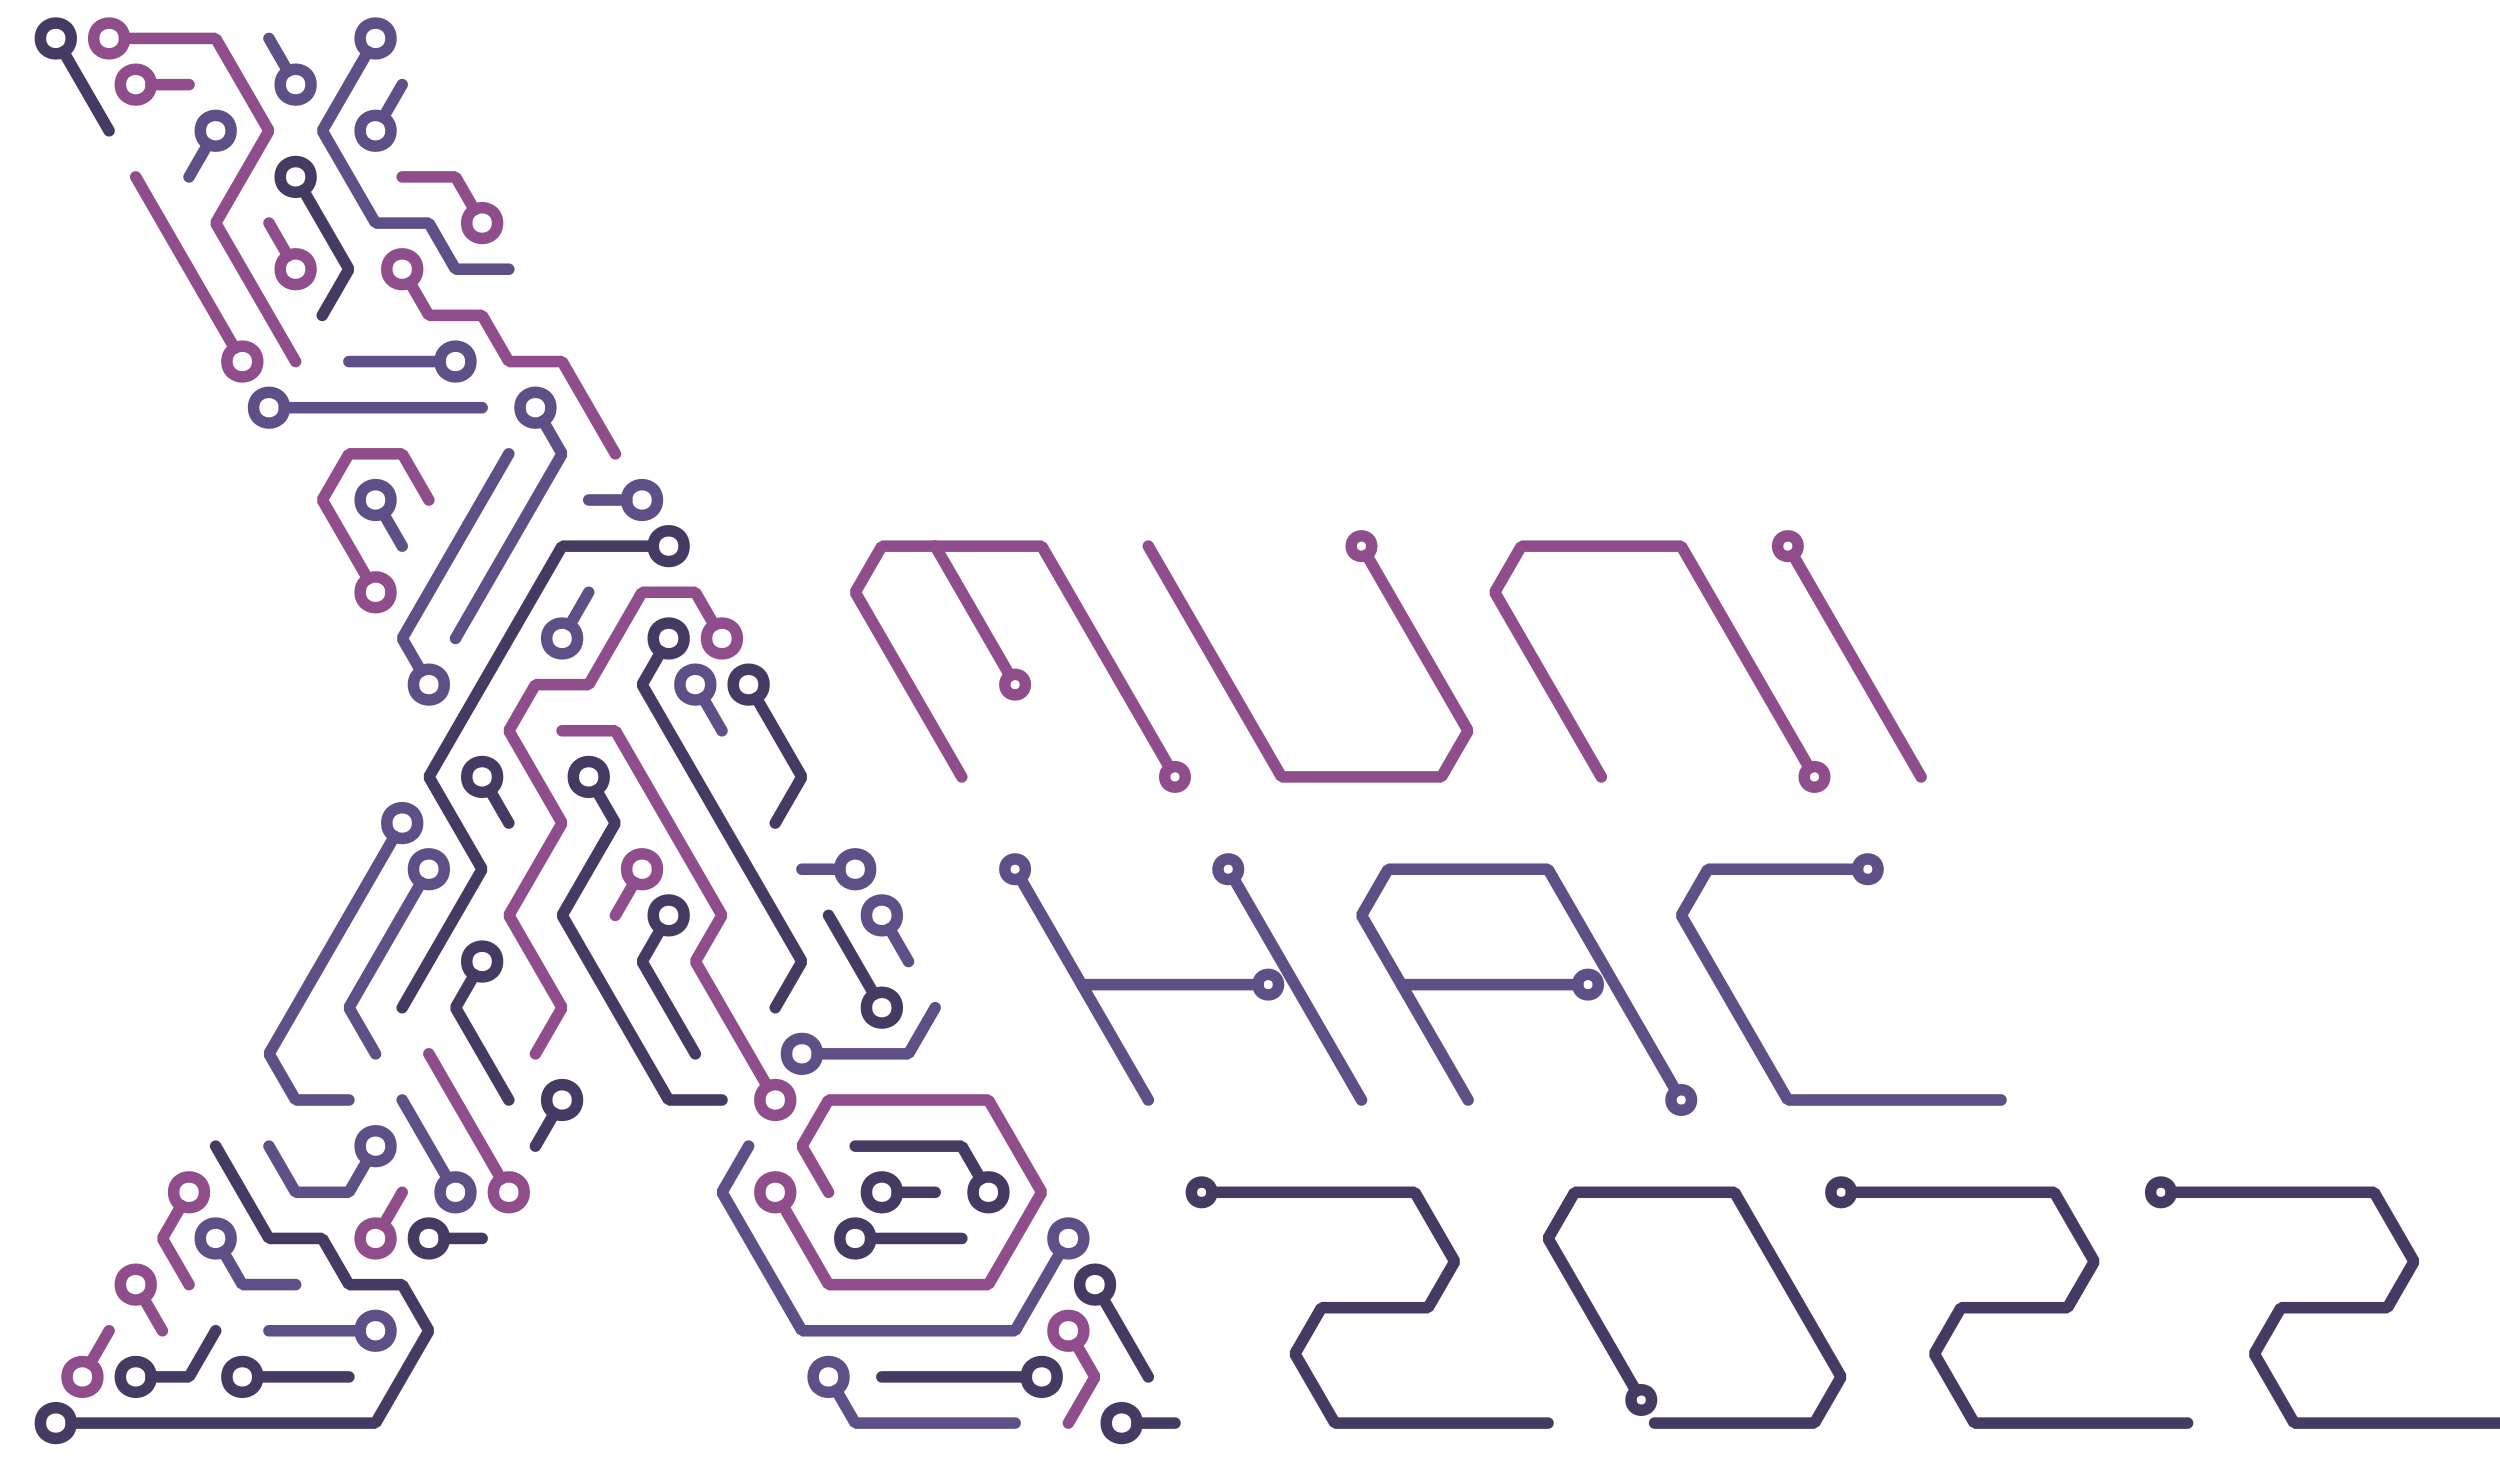 <?xml version="1.0" encoding="UTF-8"?>
<svg xmlns="http://www.w3.org/2000/svg" xmlns:xlink="http://www.w3.org/1999/xlink" width="650pt" height="380pt" viewBox="0 0 650 380" version="1.1">
<g id="surface1">
<path style="fill:none;stroke-width:3;stroke-linecap:round;stroke-linejoin:bevel;stroke:rgb(56.078%,30.588%,54.51%);stroke-opacity:1;stroke-miterlimit:10;" d="M -131.637 156 L -136.562 164.535 " transform="matrix(1,0,0,1,160,190)"/>
<path style="fill:none;stroke-width:3;stroke-linecap:round;stroke-linejoin:bevel;stroke:rgb(56.078%,30.588%,54.51%);stroke-opacity:1;stroke-miterlimit:10;" d="M -134.562 168 C -134.562 173.332 -142.562 173.332 -142.562 168 C -142.562 162.668 -134.562 162.668 -134.562 168 " transform="matrix(1,0,0,1,160,190)"/>
<path style="fill:none;stroke-width:3;stroke-linecap:round;stroke-linejoin:bevel;stroke:rgb(56.078%,30.588%,54.51%);stroke-opacity:1;stroke-miterlimit:10;" d="M -117.781 156 L -122.707 147.465 " transform="matrix(1,0,0,1,160,190)"/>
<path style="fill:none;stroke-width:3;stroke-linecap:round;stroke-linejoin:bevel;stroke:rgb(56.078%,30.588%,54.51%);stroke-opacity:1;stroke-miterlimit:10;" d="M -120.707 144 C -120.707 149.332 -128.707 149.332 -128.707 144 C -128.707 138.668 -120.707 138.668 -120.707 144 " transform="matrix(1,0,0,1,160,190)"/>
<path style="fill:none;stroke-width:3;stroke-linecap:round;stroke-linejoin:bevel;stroke:rgb(56.078%,30.588%,54.51%);stroke-opacity:1;stroke-miterlimit:10;" d="M -110.852 144 L -117.781 132 L -112.852 123.465 " transform="matrix(1,0,0,1,160,190)"/>
<path style="fill:none;stroke-width:3;stroke-linecap:round;stroke-linejoin:bevel;stroke:rgb(56.078%,30.588%,54.51%);stroke-opacity:1;stroke-miterlimit:10;" d="M -106.852 120 C -106.852 125.332 -114.852 125.332 -114.852 120 C -114.852 114.668 -106.852 114.668 -106.852 120 " transform="matrix(1,0,0,1,160,190)"/>
<path style="fill:none;stroke-width:3;stroke-linecap:round;stroke-linejoin:bevel;stroke:rgb(27.059%,22.745%,38.431%);stroke-opacity:1;stroke-miterlimit:10;" d="M -103.922 156 L -110.852 168 L -120.707 168 " transform="matrix(1,0,0,1,160,190)"/>
<path style="fill:none;stroke-width:3;stroke-linecap:round;stroke-linejoin:bevel;stroke:rgb(27.059%,22.745%,38.431%);stroke-opacity:1;stroke-miterlimit:10;" d="M -120.707 168 C -120.707 173.332 -128.707 173.332 -128.707 168 C -128.707 162.668 -120.707 162.668 -120.707 168 " transform="matrix(1,0,0,1,160,190)"/>
<path style="fill:none;stroke-width:3;stroke-linecap:round;stroke-linejoin:bevel;stroke:rgb(36.863%,31.373%,52.549%);stroke-opacity:1;stroke-miterlimit:10;" d="M -90.066 156 L -66.355 156 " transform="matrix(1,0,0,1,160,190)"/>
<path style="fill:none;stroke-width:3;stroke-linecap:round;stroke-linejoin:bevel;stroke:rgb(36.863%,31.373%,52.549%);stroke-opacity:1;stroke-miterlimit:10;" d="M -58.355 156 C -58.355 161.332 -66.355 161.332 -66.355 156 C -66.355 150.668 -58.355 150.668 -58.355 156 " transform="matrix(1,0,0,1,160,190)"/>
<path style="fill:none;stroke-width:3;stroke-linecap:round;stroke-linejoin:bevel;stroke:rgb(27.059%,22.745%,38.431%);stroke-opacity:1;stroke-miterlimit:10;" d="M -103.922 108 L -96.996 120 L -90.066 132 L -76.211 132 L -69.281 144 L -55.426 144 L -48.496 156 L -62.355 180 L -141.492 180 " transform="matrix(1,0,0,1,160,190)"/>
<path style="fill:none;stroke-width:3;stroke-linecap:round;stroke-linejoin:bevel;stroke:rgb(27.059%,22.745%,38.431%);stroke-opacity:1;stroke-miterlimit:10;" d="M -141.492 180 C -141.492 185.332 -149.492 185.332 -149.492 180 C -149.492 174.668 -141.492 174.668 -141.492 180 " transform="matrix(1,0,0,1,160,190)"/>
<path style="fill:none;stroke-width:3;stroke-linecap:round;stroke-linejoin:bevel;stroke:rgb(36.863%,31.373%,52.549%);stroke-opacity:1;stroke-miterlimit:10;" d="M -83.137 144 L -96.996 144 L -101.922 135.465 " transform="matrix(1,0,0,1,160,190)"/>
<path style="fill:none;stroke-width:3;stroke-linecap:round;stroke-linejoin:bevel;stroke:rgb(36.863%,31.373%,52.549%);stroke-opacity:1;stroke-miterlimit:10;" d="M -99.922 132 C -99.922 137.332 -107.922 137.332 -107.922 132 C -107.922 126.668 -99.922 126.668 -99.922 132 " transform="matrix(1,0,0,1,160,190)"/>
<path style="fill:none;stroke-width:3;stroke-linecap:round;stroke-linejoin:bevel;stroke:rgb(27.059%,22.745%,38.431%);stroke-opacity:1;stroke-miterlimit:10;" d="M -69.281 168 L -92.996 168 " transform="matrix(1,0,0,1,160,190)"/>
<path style="fill:none;stroke-width:3;stroke-linecap:round;stroke-linejoin:bevel;stroke:rgb(27.059%,22.745%,38.431%);stroke-opacity:1;stroke-miterlimit:10;" d="M -92.996 168 C -92.996 173.332 -100.996 173.332 -100.996 168 C -100.996 162.668 -92.996 162.668 -92.996 168 " transform="matrix(1,0,0,1,160,190)"/>
<path style="fill:none;stroke-width:3;stroke-linecap:round;stroke-linejoin:bevel;stroke:rgb(36.863%,31.373%,52.549%);stroke-opacity:1;stroke-miterlimit:10;" d="M -90.066 108 L -83.137 120 L -69.281 120 L -64.355 111.465 " transform="matrix(1,0,0,1,160,190)"/>
<path style="fill:none;stroke-width:3;stroke-linecap:round;stroke-linejoin:bevel;stroke:rgb(36.863%,31.373%,52.549%);stroke-opacity:1;stroke-miterlimit:10;" d="M -58.355 108 C -58.355 113.332 -66.355 113.332 -66.355 108 C -66.355 102.668 -58.355 102.668 -58.355 108 " transform="matrix(1,0,0,1,160,190)"/>
<path style="fill:none;stroke-width:3;stroke-linecap:round;stroke-linejoin:bevel;stroke:rgb(36.863%,31.373%,52.549%);stroke-opacity:1;stroke-miterlimit:10;" d="M -69.281 96 L -83.137 96 L -90.066 84 L -83.137 72 L -76.211 60 L -69.281 48 L -62.355 36 L -57.426 27.465 " transform="matrix(1,0,0,1,160,190)"/>
<path style="fill:none;stroke-width:3;stroke-linecap:round;stroke-linejoin:bevel;stroke:rgb(36.863%,31.373%,52.549%);stroke-opacity:1;stroke-miterlimit:10;" d="M -51.426 24 C -51.426 29.332 -59.426 29.332 -59.426 24 C -59.426 18.668 -51.426 18.668 -51.426 24 " transform="matrix(1,0,0,1,160,190)"/>
<path style="fill:none;stroke-width:3;stroke-linecap:round;stroke-linejoin:bevel;stroke:rgb(56.078%,30.588%,54.51%);stroke-opacity:1;stroke-miterlimit:10;" d="M -55.426 120 L -60.355 128.535 " transform="matrix(1,0,0,1,160,190)"/>
<path style="fill:none;stroke-width:3;stroke-linecap:round;stroke-linejoin:bevel;stroke:rgb(56.078%,30.588%,54.51%);stroke-opacity:1;stroke-miterlimit:10;" d="M -58.355 132 C -58.355 137.332 -66.355 137.332 -66.355 132 C -66.355 126.668 -58.355 126.668 -58.355 132 " transform="matrix(1,0,0,1,160,190)"/>
<path style="fill:none;stroke-width:3;stroke-linecap:round;stroke-linejoin:bevel;stroke:rgb(36.863%,31.373%,52.549%);stroke-opacity:1;stroke-miterlimit:10;" d="M -62.355 84 L -69.281 72 L -62.355 60 L -55.426 48 L -50.496 39.465 " transform="matrix(1,0,0,1,160,190)"/>
<path style="fill:none;stroke-width:3;stroke-linecap:round;stroke-linejoin:bevel;stroke:rgb(36.863%,31.373%,52.549%);stroke-opacity:1;stroke-miterlimit:10;" d="M -44.496 36 C -44.496 41.332 -52.496 41.332 -52.496 36 C -52.496 30.668 -44.496 30.668 -44.496 36 " transform="matrix(1,0,0,1,160,190)"/>
<path style="fill:none;stroke-width:3;stroke-linecap:round;stroke-linejoin:bevel;stroke:rgb(36.863%,31.373%,52.549%);stroke-opacity:1;stroke-miterlimit:10;" d="M -55.426 96 L -48.496 108 L -43.57 116.535 " transform="matrix(1,0,0,1,160,190)"/>
<path style="fill:none;stroke-width:3;stroke-linecap:round;stroke-linejoin:bevel;stroke:rgb(36.863%,31.373%,52.549%);stroke-opacity:1;stroke-miterlimit:10;" d="M -37.57 120 C -37.57 125.332 -45.57 125.332 -45.57 120 C -45.57 114.668 -37.57 114.668 -37.57 120 " transform="matrix(1,0,0,1,160,190)"/>
<path style="fill:none;stroke-width:3;stroke-linecap:round;stroke-linejoin:bevel;stroke:rgb(27.059%,22.745%,38.431%);stroke-opacity:1;stroke-miterlimit:10;" d="M -34.641 132 L -44.496 132 " transform="matrix(1,0,0,1,160,190)"/>
<path style="fill:none;stroke-width:3;stroke-linecap:round;stroke-linejoin:bevel;stroke:rgb(27.059%,22.745%,38.431%);stroke-opacity:1;stroke-miterlimit:10;" d="M -44.496 132 C -44.496 137.332 -52.496 137.332 -52.496 132 C -52.496 126.668 -44.496 126.668 -44.496 132 " transform="matrix(1,0,0,1,160,190)"/>
<path style="fill:none;stroke-width:3;stroke-linecap:round;stroke-linejoin:bevel;stroke:rgb(27.059%,22.745%,38.431%);stroke-opacity:1;stroke-miterlimit:10;" d="M -55.426 72 L -48.496 60 L -41.57 48 L -34.641 36 L -41.57 24 L -48.496 12 L -41.57 0 L -27.711 -24 L -20.785 -36 L -13.855 -48 L 9.855 -48 " transform="matrix(1,0,0,1,160,190)"/>
<path style="fill:none;stroke-width:3;stroke-linecap:round;stroke-linejoin:bevel;stroke:rgb(27.059%,22.745%,38.431%);stroke-opacity:1;stroke-miterlimit:10;" d="M 17.855 -48 C 17.855 -42.668 9.855 -42.668 9.855 -48 C 9.855 -53.332 17.855 -53.332 17.855 -48 " transform="matrix(1,0,0,1,160,190)"/>
<path style="fill:none;stroke-width:3;stroke-linecap:round;stroke-linejoin:bevel;stroke:rgb(56.078%,30.588%,54.51%);stroke-opacity:1;stroke-miterlimit:10;" d="M -48.496 84 L -41.57 96 L -34.641 108 L -29.711 116.535 " transform="matrix(1,0,0,1,160,190)"/>
<path style="fill:none;stroke-width:3;stroke-linecap:round;stroke-linejoin:bevel;stroke:rgb(56.078%,30.588%,54.51%);stroke-opacity:1;stroke-miterlimit:10;" d="M -23.711 120 C -23.711 125.332 -31.711 125.332 -31.711 120 C -31.711 114.668 -23.711 114.668 -23.711 120 " transform="matrix(1,0,0,1,160,190)"/>
<path style="fill:none;stroke-width:3;stroke-linecap:round;stroke-linejoin:bevel;stroke:rgb(27.059%,22.745%,38.431%);stroke-opacity:1;stroke-miterlimit:10;" d="M -27.711 96 L -41.57 72 L -36.641 63.465 " transform="matrix(1,0,0,1,160,190)"/>
<path style="fill:none;stroke-width:3;stroke-linecap:round;stroke-linejoin:bevel;stroke:rgb(27.059%,22.745%,38.431%);stroke-opacity:1;stroke-miterlimit:10;" d="M -30.641 60 C -30.641 65.332 -38.641 65.332 -38.641 60 C -38.641 54.668 -30.641 54.668 -30.641 60 " transform="matrix(1,0,0,1,160,190)"/>
<path style="fill:none;stroke-width:3;stroke-linecap:round;stroke-linejoin:bevel;stroke:rgb(27.059%,22.745%,38.431%);stroke-opacity:1;stroke-miterlimit:10;" d="M -20.785 108 L -15.855 99.465 " transform="matrix(1,0,0,1,160,190)"/>
<path style="fill:none;stroke-width:3;stroke-linecap:round;stroke-linejoin:bevel;stroke:rgb(27.059%,22.745%,38.431%);stroke-opacity:1;stroke-miterlimit:10;" d="M -9.855 96 C -9.855 101.332 -17.855 101.332 -17.855 96 C -17.855 90.668 -9.855 90.668 -9.855 96 " transform="matrix(1,0,0,1,160,190)"/>
<path style="fill:none;stroke-width:3;stroke-linecap:round;stroke-linejoin:bevel;stroke:rgb(56.078%,30.588%,54.51%);stroke-opacity:1;stroke-miterlimit:10;" d="M -20.785 84 L -13.855 72 L -20.785 60 L -27.711 48 L -20.785 36 L -13.855 24 L -20.785 12 L -27.711 0 L -20.785 -12 L -6.93 -12 L 6.93 -36 L 20.785 -36 L 25.711 -27.465 " transform="matrix(1,0,0,1,160,190)"/>
<path style="fill:none;stroke-width:3;stroke-linecap:round;stroke-linejoin:bevel;stroke:rgb(56.078%,30.588%,54.51%);stroke-opacity:1;stroke-miterlimit:10;" d="M 31.711 -24 C 31.711 -18.668 23.711 -18.668 23.711 -24 C 23.711 -29.332 31.711 -29.332 31.711 -24 " transform="matrix(1,0,0,1,160,190)"/>
<path style="fill:none;stroke-width:3;stroke-linecap:round;stroke-linejoin:bevel;stroke:rgb(27.059%,22.745%,38.431%);stroke-opacity:1;stroke-miterlimit:10;" d="M -131.637 -156 L -138.562 -168 L -143.492 -176.535 " transform="matrix(1,0,0,1,160,190)"/>
<path style="fill:none;stroke-width:3;stroke-linecap:round;stroke-linejoin:bevel;stroke:rgb(27.059%,22.745%,38.431%);stroke-opacity:1;stroke-miterlimit:10;" d="M -141.492 -180 C -141.492 -174.668 -149.492 -174.668 -149.492 -180 C -149.492 -185.332 -141.492 -185.332 -141.492 -180 " transform="matrix(1,0,0,1,160,190)"/>
<path style="fill:none;stroke-width:3;stroke-linecap:round;stroke-linejoin:bevel;stroke:rgb(56.078%,30.588%,54.51%);stroke-opacity:1;stroke-miterlimit:10;" d="M -124.707 -144 L -117.781 -132 L -103.922 -108 L -98.996 -99.465 " transform="matrix(1,0,0,1,160,190)"/>
<path style="fill:none;stroke-width:3;stroke-linecap:round;stroke-linejoin:bevel;stroke:rgb(56.078%,30.588%,54.51%);stroke-opacity:1;stroke-miterlimit:10;" d="M -92.996 -96 C -92.996 -90.668 -100.996 -90.668 -100.996 -96 C -100.996 -101.332 -92.996 -101.332 -92.996 -96 " transform="matrix(1,0,0,1,160,190)"/>
<path style="fill:none;stroke-width:3;stroke-linecap:round;stroke-linejoin:bevel;stroke:rgb(27.059%,22.745%,38.431%);stroke-opacity:1;stroke-miterlimit:10;" d="M -27.711 24 L -32.641 15.465 " transform="matrix(1,0,0,1,160,190)"/>
<path style="fill:none;stroke-width:3;stroke-linecap:round;stroke-linejoin:bevel;stroke:rgb(27.059%,22.745%,38.431%);stroke-opacity:1;stroke-miterlimit:10;" d="M -30.641 12 C -30.641 17.332 -38.641 17.332 -38.641 12 C -38.641 6.668 -30.641 6.668 -30.641 12 " transform="matrix(1,0,0,1,160,190)"/>
<path style="fill:none;stroke-width:3;stroke-linecap:round;stroke-linejoin:bevel;stroke:rgb(36.863%,31.373%,52.549%);stroke-opacity:1;stroke-miterlimit:10;" d="M -110.852 -144 L -105.922 -152.535 " transform="matrix(1,0,0,1,160,190)"/>
<path style="fill:none;stroke-width:3;stroke-linecap:round;stroke-linejoin:bevel;stroke:rgb(36.863%,31.373%,52.549%);stroke-opacity:1;stroke-miterlimit:10;" d="M -99.922 -156 C -99.922 -150.668 -107.922 -150.668 -107.922 -156 C -107.922 -161.332 -99.922 -161.332 -99.922 -156 " transform="matrix(1,0,0,1,160,190)"/>
<path style="fill:none;stroke-width:3;stroke-linecap:round;stroke-linejoin:bevel;stroke:rgb(56.078%,30.588%,54.51%);stroke-opacity:1;stroke-miterlimit:10;" d="M -83.137 -96 L -96.996 -120 L -103.922 -132 L -96.996 -144 L -90.066 -156 L -96.996 -168 L -103.922 -180 L -127.637 -180 " transform="matrix(1,0,0,1,160,190)"/>
<path style="fill:none;stroke-width:3;stroke-linecap:round;stroke-linejoin:bevel;stroke:rgb(56.078%,30.588%,54.51%);stroke-opacity:1;stroke-miterlimit:10;" d="M -127.637 -180 C -127.637 -174.668 -135.637 -174.668 -135.637 -180 C -135.637 -185.332 -127.637 -185.332 -127.637 -180 " transform="matrix(1,0,0,1,160,190)"/>
<path style="fill:none;stroke-width:3;stroke-linecap:round;stroke-linejoin:bevel;stroke:rgb(36.863%,31.373%,52.549%);stroke-opacity:1;stroke-miterlimit:10;" d="M -55.426 -48 L -60.355 -56.535 " transform="matrix(1,0,0,1,160,190)"/>
<path style="fill:none;stroke-width:3;stroke-linecap:round;stroke-linejoin:bevel;stroke:rgb(36.863%,31.373%,52.549%);stroke-opacity:1;stroke-miterlimit:10;" d="M -58.355 -60 C -58.355 -54.668 -66.355 -54.668 -66.355 -60 C -66.355 -65.332 -58.355 -65.332 -58.355 -60 " transform="matrix(1,0,0,1,160,190)"/>
<path style="fill:none;stroke-width:3;stroke-linecap:round;stroke-linejoin:bevel;stroke:rgb(36.863%,31.373%,52.549%);stroke-opacity:1;stroke-miterlimit:10;" d="M -41.57 -24 L -27.711 -48 L -20.785 -60 L -13.855 -72 L -18.785 -80.535 " transform="matrix(1,0,0,1,160,190)"/>
<path style="fill:none;stroke-width:3;stroke-linecap:round;stroke-linejoin:bevel;stroke:rgb(36.863%,31.373%,52.549%);stroke-opacity:1;stroke-miterlimit:10;" d="M -16.785 -84 C -16.785 -78.668 -24.785 -78.668 -24.785 -84 C -24.785 -89.332 -16.785 -89.332 -16.785 -84 " transform="matrix(1,0,0,1,160,190)"/>
<path style="fill:none;stroke-width:3;stroke-linecap:round;stroke-linejoin:bevel;stroke:rgb(56.078%,30.588%,54.51%);stroke-opacity:1;stroke-miterlimit:10;" d="M 0 48 L 4.93 39.465 " transform="matrix(1,0,0,1,160,190)"/>
<path style="fill:none;stroke-width:3;stroke-linecap:round;stroke-linejoin:bevel;stroke:rgb(56.078%,30.588%,54.51%);stroke-opacity:1;stroke-miterlimit:10;" d="M 10.93 36 C 10.93 41.332 2.93 41.332 2.93 36 C 2.93 30.668 10.93 30.668 10.93 36 " transform="matrix(1,0,0,1,160,190)"/>
<path style="fill:none;stroke-width:3;stroke-linecap:round;stroke-linejoin:bevel;stroke:rgb(27.059%,22.745%,38.431%);stroke-opacity:1;stroke-miterlimit:10;" d="M 20.785 84 L 13.855 72 L 6.93 60 L 11.855 51.465 " transform="matrix(1,0,0,1,160,190)"/>
<path style="fill:none;stroke-width:3;stroke-linecap:round;stroke-linejoin:bevel;stroke:rgb(27.059%,22.745%,38.431%);stroke-opacity:1;stroke-miterlimit:10;" d="M 17.855 48 C 17.855 53.332 9.855 53.332 9.855 48 C 9.855 42.668 17.855 42.668 17.855 48 " transform="matrix(1,0,0,1,160,190)"/>
<path style="fill:none;stroke-width:3;stroke-linecap:round;stroke-linejoin:bevel;stroke:rgb(27.059%,22.745%,38.431%);stroke-opacity:1;stroke-miterlimit:10;" d="M 27.711 96 L 13.855 96 L 6.93 84 L -6.93 60 L -13.855 48 L -6.93 36 L 0 24 L -4.93 15.465 " transform="matrix(1,0,0,1,160,190)"/>
<path style="fill:none;stroke-width:3;stroke-linecap:round;stroke-linejoin:bevel;stroke:rgb(27.059%,22.745%,38.431%);stroke-opacity:1;stroke-miterlimit:10;" d="M -2.93 12 C -2.93 17.332 -10.93 17.332 -10.93 12 C -10.93 6.668 -2.93 6.668 -2.93 12 " transform="matrix(1,0,0,1,160,190)"/>
<path style="fill:none;stroke-width:3;stroke-linecap:round;stroke-linejoin:bevel;stroke:rgb(36.863%,31.373%,52.549%);stroke-opacity:1;stroke-miterlimit:10;" d="M 34.641 108 L 27.711 120 L 41.57 144 L 48.496 156 L 103.922 156 L 110.852 144 L 115.781 135.465 " transform="matrix(1,0,0,1,160,190)"/>
<path style="fill:none;stroke-width:3;stroke-linecap:round;stroke-linejoin:bevel;stroke:rgb(36.863%,31.373%,52.549%);stroke-opacity:1;stroke-miterlimit:10;" d="M 121.781 132 C 121.781 137.332 113.781 137.332 113.781 132 C 113.781 126.668 121.781 126.668 121.781 132 " transform="matrix(1,0,0,1,160,190)"/>
<path style="fill:none;stroke-width:3;stroke-linecap:round;stroke-linejoin:bevel;stroke:rgb(27.059%,22.745%,38.431%);stroke-opacity:1;stroke-miterlimit:10;" d="M 69.281 168 L 106.852 168 " transform="matrix(1,0,0,1,160,190)"/>
<path style="fill:none;stroke-width:3;stroke-linecap:round;stroke-linejoin:bevel;stroke:rgb(27.059%,22.745%,38.431%);stroke-opacity:1;stroke-miterlimit:10;" d="M 114.852 168 C 114.852 173.332 106.852 173.332 106.852 168 C 106.852 162.668 114.852 162.668 114.852 168 " transform="matrix(1,0,0,1,160,190)"/>
<path style="fill:none;stroke-width:3;stroke-linecap:round;stroke-linejoin:bevel;stroke:rgb(56.078%,30.588%,54.51%);stroke-opacity:1;stroke-miterlimit:10;" d="M -110.852 -168 L -120.707 -168 " transform="matrix(1,0,0,1,160,190)"/>
<path style="fill:none;stroke-width:3;stroke-linecap:round;stroke-linejoin:bevel;stroke:rgb(56.078%,30.588%,54.51%);stroke-opacity:1;stroke-miterlimit:10;" d="M -120.707 -168 C -120.707 -162.668 -128.707 -162.668 -128.707 -168 C -128.707 -173.332 -120.707 -173.332 -120.707 -168 " transform="matrix(1,0,0,1,160,190)"/>
<path style="fill:none;stroke-width:3;stroke-linecap:round;stroke-linejoin:bevel;stroke:rgb(56.078%,30.588%,54.51%);stroke-opacity:1;stroke-miterlimit:10;" d="M -90.066 -132 L -85.137 -123.465 " transform="matrix(1,0,0,1,160,190)"/>
<path style="fill:none;stroke-width:3;stroke-linecap:round;stroke-linejoin:bevel;stroke:rgb(56.078%,30.588%,54.51%);stroke-opacity:1;stroke-miterlimit:10;" d="M -79.137 -120 C -79.137 -114.668 -87.137 -114.668 -87.137 -120 C -87.137 -125.332 -79.137 -125.332 -79.137 -120 " transform="matrix(1,0,0,1,160,190)"/>
<path style="fill:none;stroke-width:3;stroke-linecap:round;stroke-linejoin:bevel;stroke:rgb(27.059%,22.745%,38.431%);stroke-opacity:1;stroke-miterlimit:10;" d="M -76.211 -108 L -69.281 -120 L -76.211 -132 L -81.137 -140.535 " transform="matrix(1,0,0,1,160,190)"/>
<path style="fill:none;stroke-width:3;stroke-linecap:round;stroke-linejoin:bevel;stroke:rgb(27.059%,22.745%,38.431%);stroke-opacity:1;stroke-miterlimit:10;" d="M -79.137 -144 C -79.137 -138.668 -87.137 -138.668 -87.137 -144 C -87.137 -149.332 -79.137 -149.332 -79.137 -144 " transform="matrix(1,0,0,1,160,190)"/>
<path style="fill:none;stroke-width:3;stroke-linecap:round;stroke-linejoin:bevel;stroke:rgb(36.863%,31.373%,52.549%);stroke-opacity:1;stroke-miterlimit:10;" d="M -69.281 -96 L -45.57 -96 " transform="matrix(1,0,0,1,160,190)"/>
<path style="fill:none;stroke-width:3;stroke-linecap:round;stroke-linejoin:bevel;stroke:rgb(36.863%,31.373%,52.549%);stroke-opacity:1;stroke-miterlimit:10;" d="M -37.57 -96 C -37.57 -90.668 -45.57 -90.668 -45.57 -96 C -45.57 -101.332 -37.57 -101.332 -37.57 -96 " transform="matrix(1,0,0,1,160,190)"/>
<path style="fill:none;stroke-width:3;stroke-linecap:round;stroke-linejoin:bevel;stroke:rgb(56.078%,30.588%,54.51%);stroke-opacity:1;stroke-miterlimit:10;" d="M -48.496 -60 L -55.426 -72 L -69.281 -72 L -76.211 -60 L -69.281 -48 L -64.355 -39.465 " transform="matrix(1,0,0,1,160,190)"/>
<path style="fill:none;stroke-width:3;stroke-linecap:round;stroke-linejoin:bevel;stroke:rgb(56.078%,30.588%,54.51%);stroke-opacity:1;stroke-miterlimit:10;" d="M -58.355 -36 C -58.355 -30.668 -66.355 -30.668 -66.355 -36 C -66.355 -41.332 -58.355 -41.332 -58.355 -36 " transform="matrix(1,0,0,1,160,190)"/>
<path style="fill:none;stroke-width:3;stroke-linecap:round;stroke-linejoin:bevel;stroke:rgb(56.078%,30.588%,54.51%);stroke-opacity:1;stroke-miterlimit:10;" d="M -13.855 0 L 0 0 L 6.93 12 L 13.855 24 L 20.785 36 L 27.711 48 L 20.785 60 L 27.711 72 L 34.641 84 L 39.57 92.535 " transform="matrix(1,0,0,1,160,190)"/>
<path style="fill:none;stroke-width:3;stroke-linecap:round;stroke-linejoin:bevel;stroke:rgb(56.078%,30.588%,54.51%);stroke-opacity:1;stroke-miterlimit:10;" d="M 45.57 96 C 45.57 101.332 37.57 101.332 37.57 96 C 37.57 90.668 45.57 90.668 45.57 96 " transform="matrix(1,0,0,1,160,190)"/>
<path style="fill:none;stroke-width:3;stroke-linecap:round;stroke-linejoin:bevel;stroke:rgb(56.078%,30.588%,54.51%);stroke-opacity:1;stroke-miterlimit:10;" d="M 55.426 120 L 48.496 108 L 55.426 96 L 96.996 96 L 103.922 108 L 110.852 120 L 103.922 132 L 96.996 144 L 55.426 144 L 48.496 132 L 43.57 123.465 " transform="matrix(1,0,0,1,160,190)"/>
<path style="fill:none;stroke-width:3;stroke-linecap:round;stroke-linejoin:bevel;stroke:rgb(56.078%,30.588%,54.51%);stroke-opacity:1;stroke-miterlimit:10;" d="M 45.57 120 C 45.57 125.332 37.57 125.332 37.57 120 C 37.57 114.668 45.57 114.668 45.57 120 " transform="matrix(1,0,0,1,160,190)"/>
<path style="fill:none;stroke-width:3;stroke-linecap:round;stroke-linejoin:bevel;stroke:rgb(27.059%,22.745%,38.431%);stroke-opacity:1;stroke-miterlimit:10;" d="M 41.57 72 L 48.496 60 L 41.57 48 L 27.711 24 L 20.785 12 L 13.855 0 L 6.93 -12 L 11.855 -20.535 " transform="matrix(1,0,0,1,160,190)"/>
<path style="fill:none;stroke-width:3;stroke-linecap:round;stroke-linejoin:bevel;stroke:rgb(27.059%,22.745%,38.431%);stroke-opacity:1;stroke-miterlimit:10;" d="M 17.855 -24 C 17.855 -18.668 9.855 -18.668 9.855 -24 C 9.855 -29.332 17.855 -29.332 17.855 -24 " transform="matrix(1,0,0,1,160,190)"/>
<path style="fill:none;stroke-width:3;stroke-linecap:round;stroke-linejoin:bevel;stroke:rgb(27.059%,22.745%,38.431%);stroke-opacity:1;stroke-miterlimit:10;" d="M 62.355 108 L 90.066 108 L 94.996 116.535 " transform="matrix(1,0,0,1,160,190)"/>
<path style="fill:none;stroke-width:3;stroke-linecap:round;stroke-linejoin:bevel;stroke:rgb(27.059%,22.745%,38.431%);stroke-opacity:1;stroke-miterlimit:10;" d="M 100.996 120 C 100.996 125.332 92.996 125.332 92.996 120 C 92.996 114.668 100.996 114.668 100.996 120 " transform="matrix(1,0,0,1,160,190)"/>
<path style="fill:none;stroke-width:3;stroke-linecap:round;stroke-linejoin:bevel;stroke:rgb(36.863%,31.373%,52.549%);stroke-opacity:1;stroke-miterlimit:10;" d="M 103.922 180 L 62.355 180 L 57.426 171.465 " transform="matrix(1,0,0,1,160,190)"/>
<path style="fill:none;stroke-width:3;stroke-linecap:round;stroke-linejoin:bevel;stroke:rgb(36.863%,31.373%,52.549%);stroke-opacity:1;stroke-miterlimit:10;" d="M 59.426 168 C 59.426 173.332 51.426 173.332 51.426 168 C 51.426 162.668 59.426 162.668 59.426 168 " transform="matrix(1,0,0,1,160,190)"/>
<path style="fill:none;stroke-width:3;stroke-linecap:round;stroke-linejoin:bevel;stroke:rgb(36.863%,31.373%,52.549%);stroke-opacity:1;stroke-miterlimit:10;" d="M -90.066 -180 L -85.137 -171.465 " transform="matrix(1,0,0,1,160,190)"/>
<path style="fill:none;stroke-width:3;stroke-linecap:round;stroke-linejoin:bevel;stroke:rgb(36.863%,31.373%,52.549%);stroke-opacity:1;stroke-miterlimit:10;" d="M -79.137 -168 C -79.137 -162.668 -87.137 -162.668 -87.137 -168 C -87.137 -173.332 -79.137 -173.332 -79.137 -168 " transform="matrix(1,0,0,1,160,190)"/>
<path style="fill:none;stroke-width:3;stroke-linecap:round;stroke-linejoin:bevel;stroke:rgb(36.863%,31.373%,52.549%);stroke-opacity:1;stroke-miterlimit:10;" d="M -34.641 -84 L -86.066 -84 " transform="matrix(1,0,0,1,160,190)"/>
<path style="fill:none;stroke-width:3;stroke-linecap:round;stroke-linejoin:bevel;stroke:rgb(36.863%,31.373%,52.549%);stroke-opacity:1;stroke-miterlimit:10;" d="M -86.066 -84 C -86.066 -78.668 -94.066 -78.668 -94.066 -84 C -94.066 -89.332 -86.066 -89.332 -86.066 -84 " transform="matrix(1,0,0,1,160,190)"/>
<path style="fill:none;stroke-width:3;stroke-linecap:round;stroke-linejoin:bevel;stroke:rgb(36.863%,31.373%,52.549%);stroke-opacity:1;stroke-miterlimit:10;" d="M -27.711 -72 L -41.57 -48 L -48.496 -36 L -55.426 -24 L -50.496 -15.465 " transform="matrix(1,0,0,1,160,190)"/>
<path style="fill:none;stroke-width:3;stroke-linecap:round;stroke-linejoin:bevel;stroke:rgb(36.863%,31.373%,52.549%);stroke-opacity:1;stroke-miterlimit:10;" d="M -44.496 -12 C -44.496 -6.668 -52.496 -6.668 -52.496 -12 C -52.496 -17.332 -44.496 -17.332 -44.496 -12 " transform="matrix(1,0,0,1,160,190)"/>
<path style="fill:none;stroke-width:3;stroke-linecap:round;stroke-linejoin:bevel;stroke:rgb(36.863%,31.373%,52.549%);stroke-opacity:1;stroke-miterlimit:10;" d="M -6.93 -36 L -11.855 -27.465 " transform="matrix(1,0,0,1,160,190)"/>
<path style="fill:none;stroke-width:3;stroke-linecap:round;stroke-linejoin:bevel;stroke:rgb(36.863%,31.373%,52.549%);stroke-opacity:1;stroke-miterlimit:10;" d="M -9.855 -24 C -9.855 -18.668 -17.855 -18.668 -17.855 -24 C -17.855 -29.332 -9.855 -29.332 -9.855 -24 " transform="matrix(1,0,0,1,160,190)"/>
<path style="fill:none;stroke-width:3;stroke-linecap:round;stroke-linejoin:bevel;stroke:rgb(27.059%,22.745%,38.431%);stroke-opacity:1;stroke-miterlimit:10;" d="M 83.137 120 L 73.281 120 " transform="matrix(1,0,0,1,160,190)"/>
<path style="fill:none;stroke-width:3;stroke-linecap:round;stroke-linejoin:bevel;stroke:rgb(27.059%,22.745%,38.431%);stroke-opacity:1;stroke-miterlimit:10;" d="M 73.281 120 C 73.281 125.332 65.281 125.332 65.281 120 C 65.281 114.668 73.281 114.668 73.281 120 " transform="matrix(1,0,0,1,160,190)"/>
<path style="fill:none;stroke-width:3;stroke-linecap:round;stroke-linejoin:bevel;stroke:rgb(27.059%,22.745%,38.431%);stroke-opacity:1;stroke-miterlimit:10;" d="M 90.066 132 L 66.355 132 " transform="matrix(1,0,0,1,160,190)"/>
<path style="fill:none;stroke-width:3;stroke-linecap:round;stroke-linejoin:bevel;stroke:rgb(27.059%,22.745%,38.431%);stroke-opacity:1;stroke-miterlimit:10;" d="M 66.355 132 C 66.355 137.332 58.355 137.332 58.355 132 C 58.355 126.668 66.355 126.668 66.355 132 " transform="matrix(1,0,0,1,160,190)"/>
<path style="fill:none;stroke-width:3;stroke-linecap:round;stroke-linejoin:bevel;stroke:rgb(56.078%,30.588%,54.51%);stroke-opacity:1;stroke-miterlimit:10;" d="M 117.781 180 L 124.707 168 L 119.781 159.465 " transform="matrix(1,0,0,1,160,190)"/>
<path style="fill:none;stroke-width:3;stroke-linecap:round;stroke-linejoin:bevel;stroke:rgb(56.078%,30.588%,54.51%);stroke-opacity:1;stroke-miterlimit:10;" d="M 121.781 156 C 121.781 161.332 113.781 161.332 113.781 156 C 113.781 150.668 121.781 150.668 121.781 156 " transform="matrix(1,0,0,1,160,190)"/>
<path style="fill:none;stroke-width:3;stroke-linecap:round;stroke-linejoin:bevel;stroke:rgb(56.078%,30.588%,54.51%);stroke-opacity:1;stroke-miterlimit:10;" d="M -55.426 -144 L -41.57 -144 L -36.641 -135.465 " transform="matrix(1,0,0,1,160,190)"/>
<path style="fill:none;stroke-width:3;stroke-linecap:round;stroke-linejoin:bevel;stroke:rgb(56.078%,30.588%,54.51%);stroke-opacity:1;stroke-miterlimit:10;" d="M -30.641 -132 C -30.641 -126.668 -38.641 -126.668 -38.641 -132 C -38.641 -137.332 -30.641 -137.332 -30.641 -132 " transform="matrix(1,0,0,1,160,190)"/>
<path style="fill:none;stroke-width:3;stroke-linecap:round;stroke-linejoin:bevel;stroke:rgb(36.863%,31.373%,52.549%);stroke-opacity:1;stroke-miterlimit:10;" d="M -6.93 -60 L 2.93 -60 " transform="matrix(1,0,0,1,160,190)"/>
<path style="fill:none;stroke-width:3;stroke-linecap:round;stroke-linejoin:bevel;stroke:rgb(36.863%,31.373%,52.549%);stroke-opacity:1;stroke-miterlimit:10;" d="M 10.93 -60 C 10.93 -54.668 2.93 -54.668 2.93 -60 C 2.93 -65.332 10.93 -65.332 10.93 -60 " transform="matrix(1,0,0,1,160,190)"/>
<path style="fill:none;stroke-width:3;stroke-linecap:round;stroke-linejoin:bevel;stroke:rgb(36.863%,31.373%,52.549%);stroke-opacity:1;stroke-miterlimit:10;" d="M 27.711 0 L 22.785 -8.535 " transform="matrix(1,0,0,1,160,190)"/>
<path style="fill:none;stroke-width:3;stroke-linecap:round;stroke-linejoin:bevel;stroke:rgb(36.863%,31.373%,52.549%);stroke-opacity:1;stroke-miterlimit:10;" d="M 24.785 -12 C 24.785 -6.668 16.785 -6.668 16.785 -12 C 16.785 -17.332 24.785 -17.332 24.785 -12 " transform="matrix(1,0,0,1,160,190)"/>
<path style="fill:none;stroke-width:3;stroke-linecap:round;stroke-linejoin:bevel;stroke:rgb(27.059%,22.745%,38.431%);stroke-opacity:1;stroke-miterlimit:10;" d="M 41.57 24 L 48.496 12 L 41.57 0 L 36.641 -8.535 " transform="matrix(1,0,0,1,160,190)"/>
<path style="fill:none;stroke-width:3;stroke-linecap:round;stroke-linejoin:bevel;stroke:rgb(27.059%,22.745%,38.431%);stroke-opacity:1;stroke-miterlimit:10;" d="M 38.641 -12 C 38.641 -6.668 30.641 -6.668 30.641 -12 C 30.641 -17.332 38.641 -17.332 38.641 -12 " transform="matrix(1,0,0,1,160,190)"/>
<path style="fill:none;stroke-width:3;stroke-linecap:round;stroke-linejoin:bevel;stroke:rgb(36.863%,31.373%,52.549%);stroke-opacity:1;stroke-miterlimit:10;" d="M 48.496 36 L 58.355 36 " transform="matrix(1,0,0,1,160,190)"/>
<path style="fill:none;stroke-width:3;stroke-linecap:round;stroke-linejoin:bevel;stroke:rgb(36.863%,31.373%,52.549%);stroke-opacity:1;stroke-miterlimit:10;" d="M 66.355 36 C 66.355 41.332 58.355 41.332 58.355 36 C 58.355 30.668 66.355 30.668 66.355 36 " transform="matrix(1,0,0,1,160,190)"/>
<path style="fill:none;stroke-width:3;stroke-linecap:round;stroke-linejoin:bevel;stroke:rgb(27.059%,22.745%,38.431%);stroke-opacity:1;stroke-miterlimit:10;" d="M 55.426 48 L 62.355 60 L 67.281 68.535 " transform="matrix(1,0,0,1,160,190)"/>
<path style="fill:none;stroke-width:3;stroke-linecap:round;stroke-linejoin:bevel;stroke:rgb(27.059%,22.745%,38.431%);stroke-opacity:1;stroke-miterlimit:10;" d="M 73.281 72 C 73.281 77.332 65.281 77.332 65.281 72 C 65.281 66.668 73.281 66.668 73.281 72 " transform="matrix(1,0,0,1,160,190)"/>
<path style="fill:none;stroke-width:3;stroke-linecap:round;stroke-linejoin:bevel;stroke:rgb(36.863%,31.373%,52.549%);stroke-opacity:1;stroke-miterlimit:10;" d="M -55.426 -168 L -60.355 -159.465 " transform="matrix(1,0,0,1,160,190)"/>
<path style="fill:none;stroke-width:3;stroke-linecap:round;stroke-linejoin:bevel;stroke:rgb(36.863%,31.373%,52.549%);stroke-opacity:1;stroke-miterlimit:10;" d="M -58.355 -156 C -58.355 -150.668 -66.355 -150.668 -66.355 -156 C -66.355 -161.332 -58.355 -161.332 -58.355 -156 " transform="matrix(1,0,0,1,160,190)"/>
<path style="fill:none;stroke-width:3;stroke-linecap:round;stroke-linejoin:bevel;stroke:rgb(36.863%,31.373%,52.549%);stroke-opacity:1;stroke-miterlimit:10;" d="M -27.711 -120 L -41.57 -120 L -48.496 -132 L -62.355 -132 L -69.281 -144 L -76.211 -156 L -69.281 -168 L -64.355 -176.535 " transform="matrix(1,0,0,1,160,190)"/>
<path style="fill:none;stroke-width:3;stroke-linecap:round;stroke-linejoin:bevel;stroke:rgb(36.863%,31.373%,52.549%);stroke-opacity:1;stroke-miterlimit:10;" d="M -58.355 -180 C -58.355 -174.668 -66.355 -174.668 -66.355 -180 C -66.355 -185.332 -58.355 -185.332 -58.355 -180 " transform="matrix(1,0,0,1,160,190)"/>
<path style="fill:none;stroke-width:3;stroke-linecap:round;stroke-linejoin:bevel;stroke:rgb(56.078%,30.588%,54.51%);stroke-opacity:1;stroke-miterlimit:10;" d="M 0 -72 L -6.93 -84 L -13.855 -96 L -27.711 -96 L -34.641 -108 L -48.496 -108 L -53.426 -116.535 " transform="matrix(1,0,0,1,160,190)"/>
<path style="fill:none;stroke-width:3;stroke-linecap:round;stroke-linejoin:bevel;stroke:rgb(56.078%,30.588%,54.51%);stroke-opacity:1;stroke-miterlimit:10;" d="M -51.426 -120 C -51.426 -114.668 -59.426 -114.668 -59.426 -120 C -59.426 -125.332 -51.426 -125.332 -51.426 -120 " transform="matrix(1,0,0,1,160,190)"/>
<path style="fill:none;stroke-width:3;stroke-linecap:round;stroke-linejoin:bevel;stroke:rgb(36.863%,31.373%,52.549%);stroke-opacity:1;stroke-miterlimit:10;" d="M 76.211 60 L 71.281 51.465 " transform="matrix(1,0,0,1,160,190)"/>
<path style="fill:none;stroke-width:3;stroke-linecap:round;stroke-linejoin:bevel;stroke:rgb(36.863%,31.373%,52.549%);stroke-opacity:1;stroke-miterlimit:10;" d="M 73.281 48 C 73.281 53.332 65.281 53.332 65.281 48 C 65.281 42.668 73.281 42.668 73.281 48 " transform="matrix(1,0,0,1,160,190)"/>
<path style="fill:none;stroke-width:3;stroke-linecap:round;stroke-linejoin:bevel;stroke:rgb(36.863%,31.373%,52.549%);stroke-opacity:1;stroke-miterlimit:10;" d="M 83.137 72 L 76.211 84 L 52.496 84 " transform="matrix(1,0,0,1,160,190)"/>
<path style="fill:none;stroke-width:3;stroke-linecap:round;stroke-linejoin:bevel;stroke:rgb(36.863%,31.373%,52.549%);stroke-opacity:1;stroke-miterlimit:10;" d="M 52.496 84 C 52.496 89.332 44.496 89.332 44.496 84 C 44.496 78.668 52.496 78.668 52.496 84 " transform="matrix(1,0,0,1,160,190)"/>
<path style="fill:none;stroke-width:3;stroke-linecap:round;stroke-linejoin:bevel;stroke:rgb(27.059%,22.745%,38.431%);stroke-opacity:1;stroke-miterlimit:10;" d="M 138.562 168 L 131.637 156 L 126.707 147.465 " transform="matrix(1,0,0,1,160,190)"/>
<path style="fill:none;stroke-width:3;stroke-linecap:round;stroke-linejoin:bevel;stroke:rgb(27.059%,22.745%,38.431%);stroke-opacity:1;stroke-miterlimit:10;" d="M 128.707 144 C 128.707 149.332 120.707 149.332 120.707 144 C 120.707 138.668 128.707 138.668 128.707 144 " transform="matrix(1,0,0,1,160,190)"/>
<path style="fill:none;stroke-width:3;stroke-linecap:round;stroke-linejoin:bevel;stroke:rgb(27.059%,22.745%,38.431%);stroke-opacity:1;stroke-miterlimit:10;" d="M 145.492 180 L 135.637 180 " transform="matrix(1,0,0,1,160,190)"/>
<path style="fill:none;stroke-width:3;stroke-linecap:round;stroke-linejoin:bevel;stroke:rgb(27.059%,22.745%,38.431%);stroke-opacity:1;stroke-miterlimit:10;" d="M 135.637 180 C 135.637 185.332 127.637 185.332 127.637 180 C 127.637 174.668 135.637 174.668 135.637 180 " transform="matrix(1,0,0,1,160,190)"/>
<path style="fill:none;stroke-width:3;stroke-linecap:round;stroke-linejoin:bevel;stroke:rgb(56.078%,30.588%,54.51%);stroke-opacity:1;stroke-miterlimit:10;" d="M 90.066 12 L 62.355 -36 L 69.281 -48 L 110.852 -48 L 144.16 9.691 " transform="matrix(1,0,0,1,160,190)"/>
<path style="fill:none;stroke-width:3;stroke-linecap:round;stroke-linejoin:bevel;stroke:rgb(56.078%,30.588%,54.51%);stroke-opacity:1;stroke-miterlimit:10;" d="M 148.16 12 C 148.16 15.555 142.824 15.555 142.824 12 C 142.824 8.445 148.16 8.445 148.16 12 " transform="matrix(1,0,0,1,160,190)"/>
<path style="fill:none;stroke-width:3;stroke-linecap:round;stroke-linejoin:bevel;stroke:rgb(56.078%,30.588%,54.51%);stroke-opacity:1;stroke-miterlimit:10;" d="M 83.137 -48 L 102.59 -14.309 " transform="matrix(1,0,0,1,160,190)"/>
<path style="fill:none;stroke-width:3;stroke-linecap:round;stroke-linejoin:bevel;stroke:rgb(56.078%,30.588%,54.51%);stroke-opacity:1;stroke-miterlimit:10;" d="M 106.59 -12 C 106.59 -8.445 101.258 -8.445 101.258 -12 C 101.258 -15.555 106.59 -15.555 106.59 -12 " transform="matrix(1,0,0,1,160,190)"/>
<path style="fill:none;stroke-width:3;stroke-linecap:round;stroke-linejoin:bevel;stroke:rgb(56.078%,30.588%,54.51%);stroke-opacity:1;stroke-miterlimit:10;" d="M 138.562 -48 L 173.207 12 L 214.773 12 L 221.703 0 L 195.324 -45.691 " transform="matrix(1,0,0,1,160,190)"/>
<path style="fill:none;stroke-width:3;stroke-linecap:round;stroke-linejoin:bevel;stroke:rgb(56.078%,30.588%,54.51%);stroke-opacity:1;stroke-miterlimit:10;" d="M 196.656 -48 C 196.656 -44.445 191.324 -44.445 191.324 -48 C 191.324 -51.555 196.656 -51.555 196.656 -48 " transform="matrix(1,0,0,1,160,190)"/>
<path style="fill:none;stroke-width:3;stroke-linecap:round;stroke-linejoin:bevel;stroke:rgb(56.078%,30.588%,54.51%);stroke-opacity:1;stroke-miterlimit:10;" d="M 256.344 12 L 228.629 -36 L 235.559 -48 L 277.129 -48 L 310.438 9.691 " transform="matrix(1,0,0,1,160,190)"/>
<path style="fill:none;stroke-width:3;stroke-linecap:round;stroke-linejoin:bevel;stroke:rgb(56.078%,30.588%,54.51%);stroke-opacity:1;stroke-miterlimit:10;" d="M 314.438 12 C 314.438 15.555 309.102 15.555 309.102 12 C 309.102 8.445 314.438 8.445 314.438 12 " transform="matrix(1,0,0,1,160,190)"/>
<path style="fill:none;stroke-width:3;stroke-linecap:round;stroke-linejoin:bevel;stroke:rgb(56.078%,30.588%,54.51%);stroke-opacity:1;stroke-miterlimit:10;" d="M 339.48 12 L 306.176 -45.691 " transform="matrix(1,0,0,1,160,190)"/>
<path style="fill:none;stroke-width:3;stroke-linecap:round;stroke-linejoin:bevel;stroke:rgb(56.078%,30.588%,54.51%);stroke-opacity:1;stroke-miterlimit:10;" d="M 307.508 -48 C 307.508 -44.445 302.176 -44.445 302.176 -48 C 302.176 -51.555 307.508 -51.555 307.508 -48 " transform="matrix(1,0,0,1,160,190)"/>
<path style="fill:none;stroke-width:3;stroke-linecap:round;stroke-linejoin:bevel;stroke:rgb(36.863%,31.373%,52.549%);stroke-opacity:1;stroke-miterlimit:10;" d="M 138.562 96 L 105.258 38.309 " transform="matrix(1,0,0,1,160,190)"/>
<path style="fill:none;stroke-width:3;stroke-linecap:round;stroke-linejoin:bevel;stroke:rgb(36.863%,31.373%,52.549%);stroke-opacity:1;stroke-miterlimit:10;" d="M 106.59 36 C 106.59 39.555 101.258 39.555 101.258 36 C 101.258 32.445 106.59 32.445 106.59 36 " transform="matrix(1,0,0,1,160,190)"/>
<path style="fill:none;stroke-width:3;stroke-linecap:round;stroke-linejoin:bevel;stroke:rgb(36.863%,31.373%,52.549%);stroke-opacity:1;stroke-miterlimit:10;" d="M 121.242 66 L 167.074 66 " transform="matrix(1,0,0,1,160,190)"/>
<path style="fill:none;stroke-width:3;stroke-linecap:round;stroke-linejoin:bevel;stroke:rgb(36.863%,31.373%,52.549%);stroke-opacity:1;stroke-miterlimit:10;" d="M 172.406 66 C 172.406 69.555 167.074 69.555 167.074 66 C 167.074 62.445 172.406 62.445 172.406 66 " transform="matrix(1,0,0,1,160,190)"/>
<path style="fill:none;stroke-width:3;stroke-linecap:round;stroke-linejoin:bevel;stroke:rgb(36.863%,31.373%,52.549%);stroke-opacity:1;stroke-miterlimit:10;" d="M 193.988 96 L 160.684 38.309 " transform="matrix(1,0,0,1,160,190)"/>
<path style="fill:none;stroke-width:3;stroke-linecap:round;stroke-linejoin:bevel;stroke:rgb(36.863%,31.373%,52.549%);stroke-opacity:1;stroke-miterlimit:10;" d="M 162.016 36 C 162.016 39.555 156.684 39.555 156.684 36 C 156.684 32.445 162.016 32.445 162.016 36 " transform="matrix(1,0,0,1,160,190)"/>
<path style="fill:none;stroke-width:3;stroke-linecap:round;stroke-linejoin:bevel;stroke:rgb(36.863%,31.373%,52.549%);stroke-opacity:1;stroke-miterlimit:10;" d="M 221.703 96 L 193.988 48 L 200.918 36 L 242.488 36 L 275.793 93.691 " transform="matrix(1,0,0,1,160,190)"/>
<path style="fill:none;stroke-width:3;stroke-linecap:round;stroke-linejoin:bevel;stroke:rgb(36.863%,31.373%,52.549%);stroke-opacity:1;stroke-miterlimit:10;" d="M 279.793 96 C 279.793 99.555 274.461 99.555 274.461 96 C 274.461 92.445 279.793 92.445 279.793 96 " transform="matrix(1,0,0,1,160,190)"/>
<path style="fill:none;stroke-width:3;stroke-linecap:round;stroke-linejoin:bevel;stroke:rgb(36.863%,31.373%,52.549%);stroke-opacity:1;stroke-miterlimit:10;" d="M 204.383 66 L 250.211 66 " transform="matrix(1,0,0,1,160,190)"/>
<path style="fill:none;stroke-width:3;stroke-linecap:round;stroke-linejoin:bevel;stroke:rgb(36.863%,31.373%,52.549%);stroke-opacity:1;stroke-miterlimit:10;" d="M 255.547 66 C 255.547 69.555 250.211 69.555 250.211 66 C 250.211 62.445 255.547 62.445 255.547 66 " transform="matrix(1,0,0,1,160,190)"/>
<path style="fill:none;stroke-width:3;stroke-linecap:round;stroke-linejoin:bevel;stroke:rgb(36.863%,31.373%,52.549%);stroke-opacity:1;stroke-miterlimit:10;" d="M 360.266 96 L 304.84 96 L 277.129 48 L 284.055 36 L 322.957 36 " transform="matrix(1,0,0,1,160,190)"/>
<path style="fill:none;stroke-width:3;stroke-linecap:round;stroke-linejoin:bevel;stroke:rgb(36.863%,31.373%,52.549%);stroke-opacity:1;stroke-miterlimit:10;" d="M 328.293 36 C 328.293 39.555 322.957 39.555 322.957 36 C 322.957 32.445 328.293 32.445 328.293 36 " transform="matrix(1,0,0,1,160,190)"/>
<path style="fill:none;stroke-width:3;stroke-linecap:round;stroke-linejoin:bevel;stroke:rgb(27.059%,22.745%,38.431%);stroke-opacity:1;stroke-miterlimit:10;" d="M 242.488 180 L 187.062 180 L 176.668 162 L 183.598 150 L 211.309 150 L 218.238 138 L 207.848 120 L 155.086 120 " transform="matrix(1,0,0,1,160,190)"/>
<path style="fill:none;stroke-width:3;stroke-linecap:round;stroke-linejoin:bevel;stroke:rgb(27.059%,22.745%,38.431%);stroke-opacity:1;stroke-miterlimit:10;" d="M 155.086 120 C 155.086 123.555 149.754 123.555 149.754 120 C 149.754 116.445 155.086 116.445 155.086 120 " transform="matrix(1,0,0,1,160,190)"/>
<path style="fill:none;stroke-width:3;stroke-linecap:round;stroke-linejoin:bevel;stroke:rgb(27.059%,22.745%,38.431%);stroke-opacity:1;stroke-miterlimit:10;" d="M 270.199 180 L 311.77 180 L 318.699 168 L 290.984 120 L 249.414 120 L 242.488 132 L 265.402 171.691 " transform="matrix(1,0,0,1,160,190)"/>
<path style="fill:none;stroke-width:3;stroke-linecap:round;stroke-linejoin:bevel;stroke:rgb(27.059%,22.745%,38.431%);stroke-opacity:1;stroke-miterlimit:10;" d="M 269.402 174 C 269.402 177.555 264.07 177.555 264.07 174 C 264.07 170.445 269.402 170.445 269.402 174 " transform="matrix(1,0,0,1,160,190)"/>
<path style="fill:none;stroke-width:3;stroke-linecap:round;stroke-linejoin:bevel;stroke:rgb(27.059%,22.745%,38.431%);stroke-opacity:1;stroke-miterlimit:10;" d="M 408.766 180 L 353.34 180 L 342.945 162 L 349.875 150 L 377.586 150 L 384.516 138 L 374.121 120 L 321.363 120 " transform="matrix(1,0,0,1,160,190)"/>
<path style="fill:none;stroke-width:3;stroke-linecap:round;stroke-linejoin:bevel;stroke:rgb(27.059%,22.745%,38.431%);stroke-opacity:1;stroke-miterlimit:10;" d="M 321.363 120 C 321.363 123.555 316.031 123.555 316.031 120 C 316.031 116.445 321.363 116.445 321.363 120 " transform="matrix(1,0,0,1,160,190)"/>
<path style="fill:none;stroke-width:3;stroke-linecap:round;stroke-linejoin:bevel;stroke:rgb(27.059%,22.745%,38.431%);stroke-opacity:1;stroke-miterlimit:10;" d="M 491.902 180 L 436.477 180 L 426.086 162 L 433.012 150 L 460.727 150 L 467.652 138 L 457.262 120 L 404.504 120 " transform="matrix(1,0,0,1,160,190)"/>
<path style="fill:none;stroke-width:3;stroke-linecap:round;stroke-linejoin:bevel;stroke:rgb(27.059%,22.745%,38.431%);stroke-opacity:1;stroke-miterlimit:10;" d="M 404.504 120 C 404.504 123.555 399.168 123.555 399.168 120 C 399.168 116.445 404.504 116.445 404.504 120 " transform="matrix(1,0,0,1,160,190)"/>
</g>
</svg>
